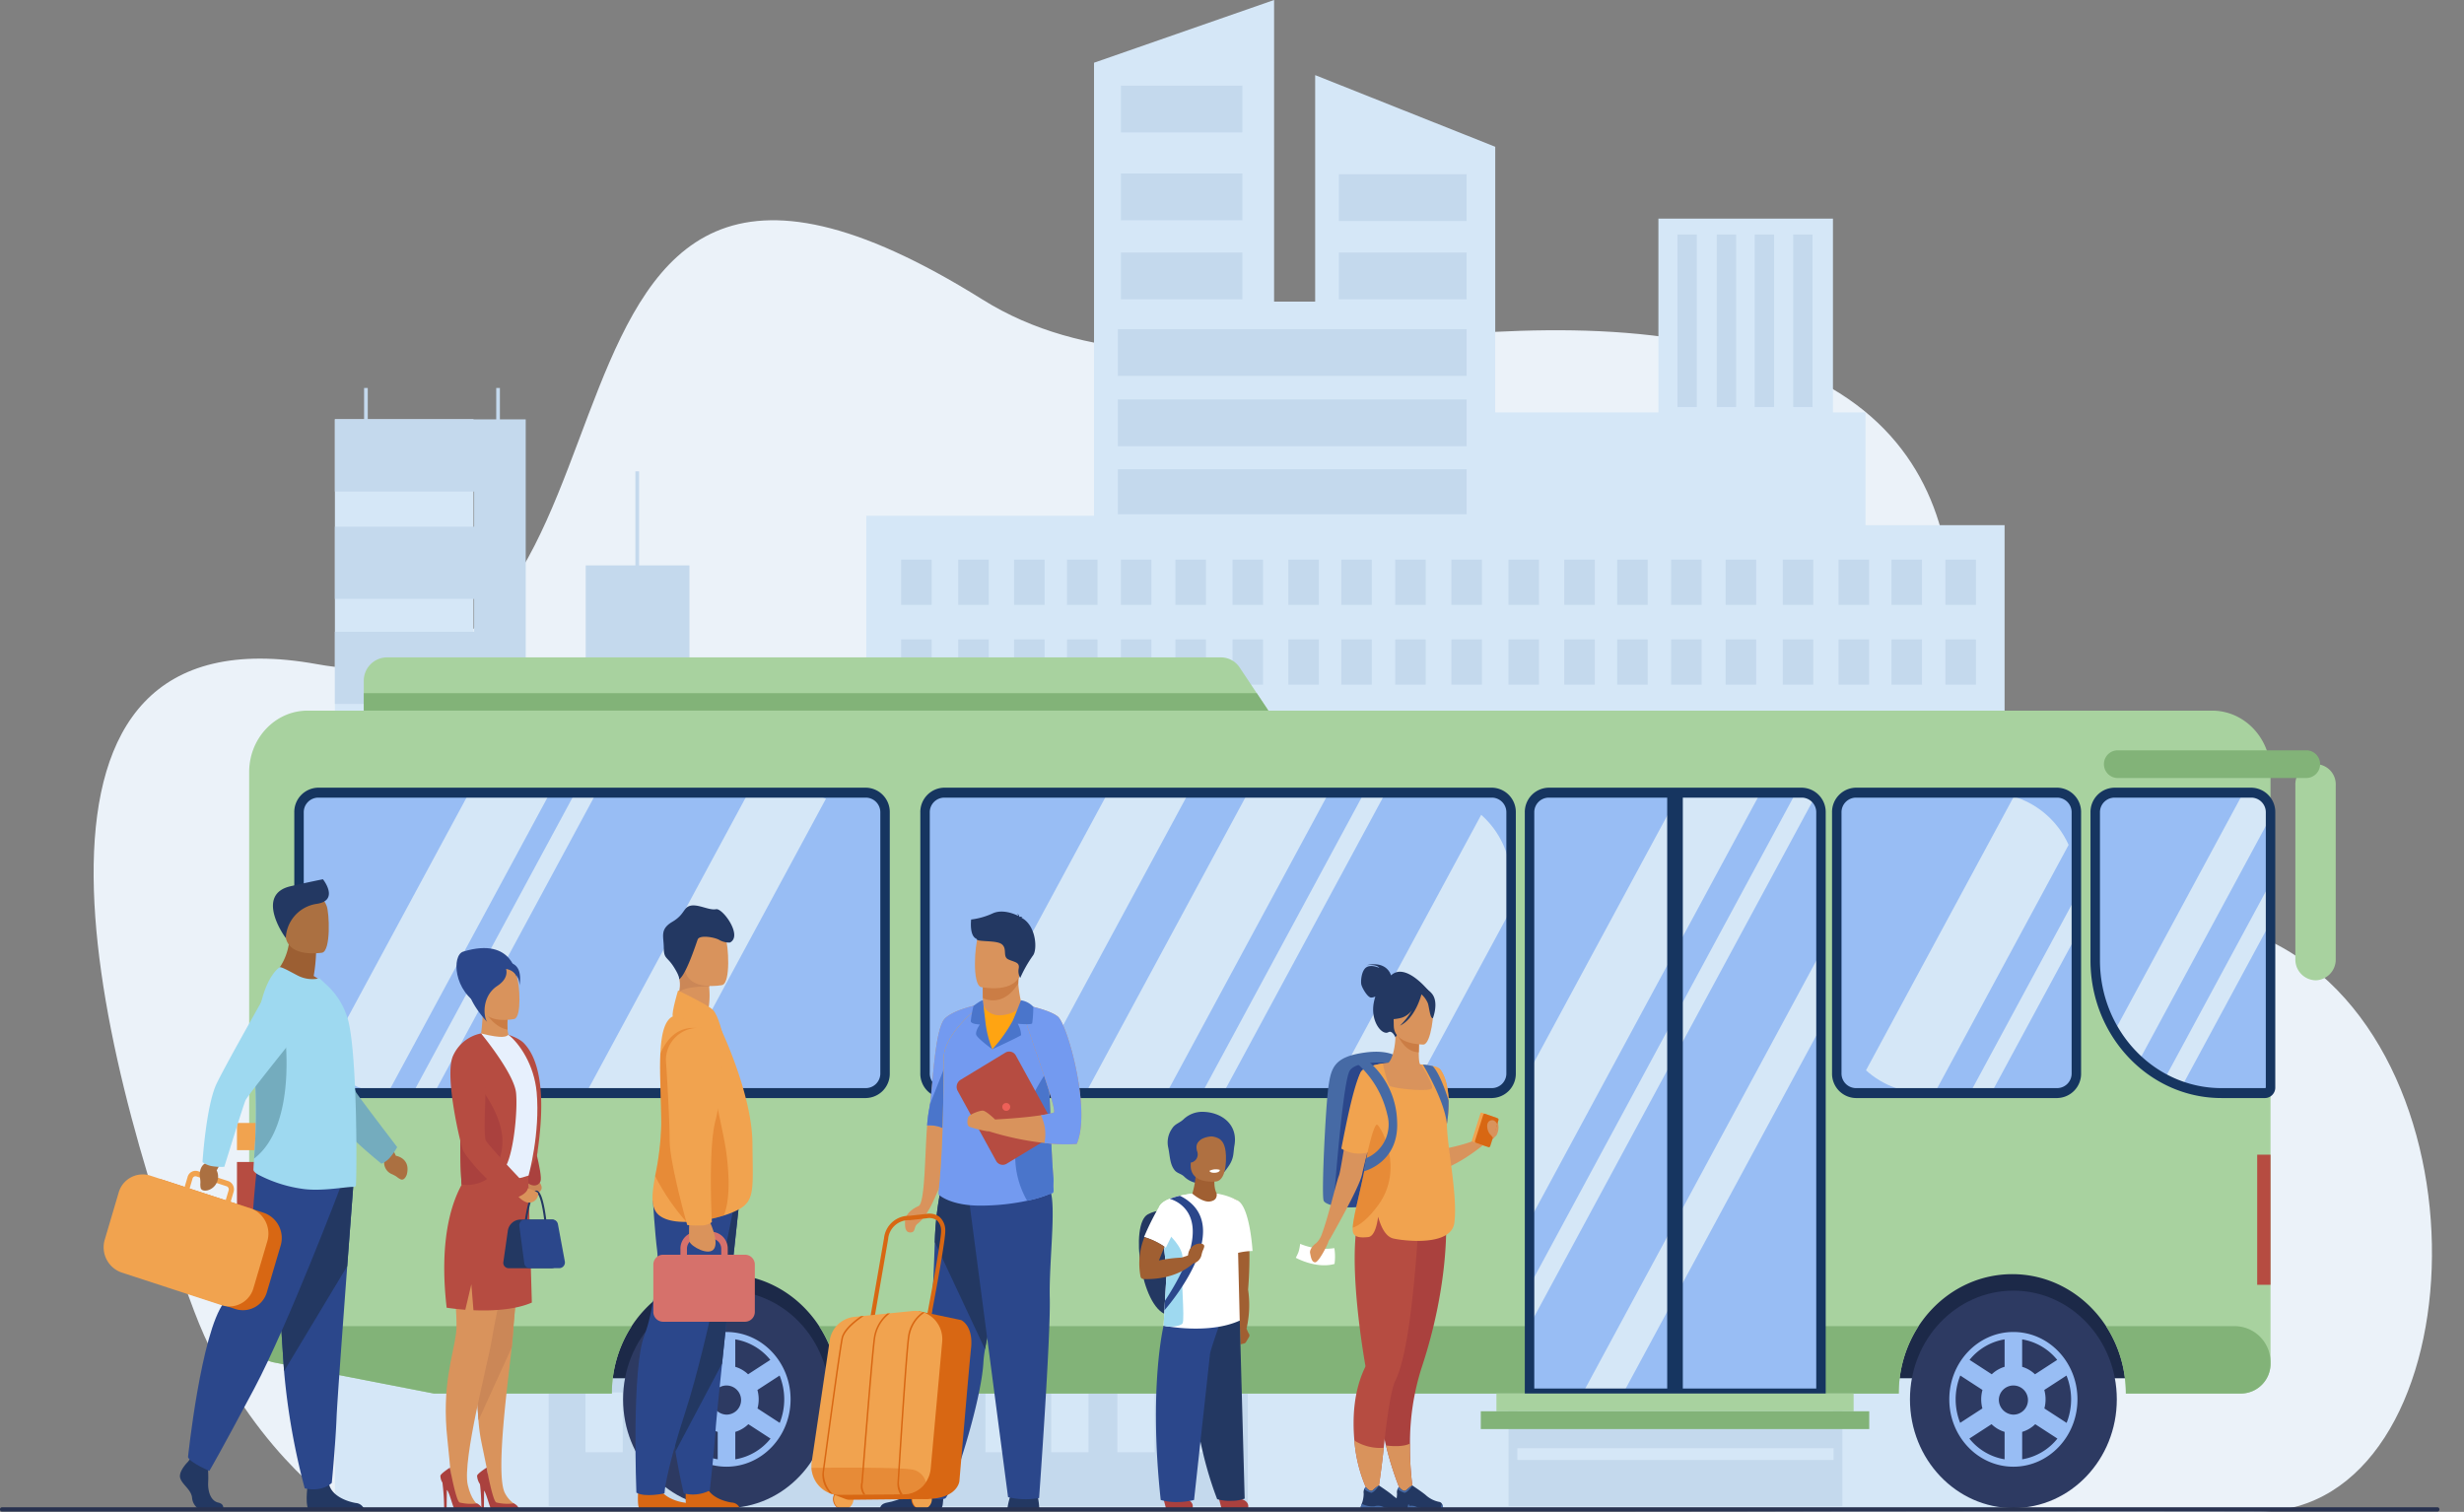 <svg xmlns="http://www.w3.org/2000/svg" xmlns:xlink="http://www.w3.org/1999/xlink" width="557.086" height="341.8" viewBox="0 0 557.086 341.8"><rect x="0" y="0" width="557.086" height="341.8" fill="#808080" stroke="none"/><defs><style>.a{fill:none;}.b{clip-path:url(#a);}.c{clip-path:url(#b);}.d{fill:#ebf2f9;}.e{fill:#d5e7f7;}.f{fill:#c4d9ed;}.g{fill:#1c2948;}.h{fill:#2d3a62;}.i{fill:#98bdf4;}.j{fill:#a8d29f;}.k{fill:#82b378;}.l{fill:#b64c41;}.m{fill:#f1a34f;}.n{fill:#163560;}.o{clip-path:url(#c);}.p{clip-path:url(#d);}.q{clip-path:url(#e);}.r{clip-path:url(#f);}.s{clip-path:url(#g);}.t{fill:#d9935c;}.u{fill:#fff;}.v{fill:#466aa5;}.w{fill:#2b478b;}.x{fill:#233862;}.y{fill:#cb7d45;}.z{fill:#aa413e;}.aa{fill:#d86713;}.ab{opacity:0.4;}.ac{clip-path:url(#i);}.ad{fill:#cb8757;}.ae{fill:#e7f0fd;}.af{fill:#da935b;}.ag{fill:#739af0;}.ah{fill:#4a75cb;}.ai{fill:#ffa412;}.aj{fill:#ed6058;}.ak{clip-path:url(#j);}.al{fill:#ab7041;}.am{fill:#9c5f33;}.an{fill:#74acbe;}.ao{fill:#9ed9f0;}.ap{clip-path:url(#k);}.aq{fill:#d6716b;}.ar{fill:#a05f32;}.as{fill:#af7041;}.at{fill:#283250;}</style><clipPath id="a"><rect class="a" width="557.086" height="341.8"/></clipPath><clipPath id="b"><rect class="a" width="557.086" height="341.799"/></clipPath><clipPath id="c"><path class="a" d="M20,0h92.5a20,20,0,0,1,20,20V47.918a20,20,0,0,1-20,20H20a20,20,0,0,1-20-20V20A20,20,0,0,1,20,0Z"/></clipPath><clipPath id="d"><path class="a" d="M20,0H34.169a20,20,0,0,1,20,20V47.919a20,20,0,0,1-20,20H20a20,20,0,0,1-20-20V20A20,20,0,0,1,20,0Z"/></clipPath><clipPath id="e"><path class="a" d="M2218.55,797a4.392,4.392,0,0,0-4.279,4.5v33.427c0,16.565,12.777,29.993,28.538,29.993h11.1V801.5a4.392,4.392,0,0,0-4.279-4.5Z" transform="translate(-2214.271 -797.003)"/></clipPath><clipPath id="f"><rect class="a" width="132.496" height="67.918" rx="20"/></clipPath><clipPath id="g"><path class="a" d="M1646.044,797h-25.32a4.392,4.392,0,0,0-4.279,4.5V932.838h65.892V801.5a4.392,4.392,0,0,0-4.279-4.5Z" transform="translate(-1616.445 -797.003)"/></clipPath><clipPath id="i"><rect class="a" width="8.557" height="23.312"/></clipPath><clipPath id="j"><rect class="a" width="25.873" height="6.122"/></clipPath><clipPath id="k"><rect class="a" width="16.609" height="43.86"/></clipPath></defs><g class="b"><g transform="translate(0 0.001)"><g class="c"><path class="d" d="M149.462,321.824c84.709,15.367,35.042-154.572,150.44-82.438,45.892,28.686,111.972-6.028,175.254,12.946,58.117,17.425,43.8,74.6,38.177,93.309-11.359,37.789,45.213,22.717,78,38.953,51.436,25.468,46.018,128.371-2.574,128.8s-434.6-1.079-434.6-1.079S132.96,497.891,121.7,468.165c-23.082-60.939-46.83-159.872,27.761-146.341" transform="translate(-77.772 -171.67)"/><path class="e" d="M699.982,118.724V93.242h-7.36V49.427H653.16V93.242H616.266V33.184l-40.713-16.2v51.2h-9.284V0L525.556,14.184V116.605H474.067v60.5H454.828v15.241h-44.19V166.1H385.267V94.786H353.925v246.19h377.5V118.724Z" transform="translate(-278.208 -0.004)"/><rect class="f" width="27.464" height="10.57" transform="translate(253.432 19.366)"/><rect class="f" width="27.464" height="10.57" transform="translate(253.432 39.224)"/><rect class="f" width="27.464" height="10.57" transform="translate(253.432 57.09)"/><rect class="f" width="31.922" height="16.316" transform="translate(75.717 142.827)"/><rect class="f" width="31.617" height="16.316" transform="translate(75.717 192.911)"/><rect class="f" width="31.617" height="16.316" transform="translate(75.717 217.558)"/><rect class="f" width="31.617" height="16.316" transform="translate(75.202 243.345)"/><rect class="f" width="31.617" height="16.316" transform="translate(75.202 268.599)"/><rect class="f" width="31.617" height="16.316" transform="translate(75.202 294.385)"/><rect class="f" width="28.886" height="10.57" transform="translate(302.706 57.09)"/><rect class="f" width="28.886" height="10.57" transform="translate(302.706 39.385)"/><rect class="f" width="78.86" height="10.571" transform="translate(252.733 74.412)"/><rect class="f" width="78.86" height="10.57" transform="translate(252.733 90.306)"/><rect class="f" width="78.86" height="10.166" transform="translate(252.733 106.093)"/><rect class="f" width="31.617" height="16.316" transform="translate(75.717 168.263)"/><rect class="f" width="6.902" height="10.224" transform="translate(203.743 126.517)"/><rect class="f" width="6.902" height="10.224" transform="translate(216.649 126.517)"/><rect class="f" width="6.902" height="10.224" transform="translate(229.267 126.517)"/><rect class="f" width="6.902" height="10.224" transform="translate(241.23 126.517)"/><rect class="f" width="6.902" height="10.224" transform="translate(253.423 126.517)"/><rect class="f" width="6.902" height="10.224" transform="translate(265.755 126.517)"/><rect class="f" width="6.902" height="10.224" transform="translate(278.662 126.517)"/><rect class="f" width="6.902" height="10.224" transform="translate(291.279 126.517)"/><rect class="f" width="6.902" height="10.224" transform="translate(303.243 126.517)"/><rect class="f" width="6.902" height="10.224" transform="translate(315.435 126.517)"/><rect class="f" width="6.902" height="10.224" transform="translate(328.141 126.517)"/><rect class="f" width="6.902" height="10.224" transform="translate(341.048 126.517)"/><rect class="f" width="6.902" height="10.224" transform="translate(353.665 126.517)"/><rect class="f" width="6.902" height="10.224" transform="translate(365.628 126.517)"/><rect class="f" width="6.902" height="10.224" transform="translate(377.821 126.517)"/><rect class="f" width="6.902" height="10.224" transform="translate(390.154 126.517)"/><rect class="f" width="6.902" height="10.224" transform="translate(403.06 126.517)"/><rect class="f" width="6.902" height="10.224" transform="translate(415.678 126.517)"/><rect class="f" width="6.902" height="10.224" transform="translate(427.641 126.517)"/><rect class="f" width="6.902" height="10.224" transform="translate(439.834 126.517)"/><rect class="f" width="6.902" height="10.224" transform="translate(203.743 144.559)"/><rect class="f" width="6.902" height="10.224" transform="translate(216.649 144.559)"/><rect class="f" width="6.902" height="10.224" transform="translate(229.267 144.559)"/><rect class="f" width="6.902" height="10.224" transform="translate(241.23 144.559)"/><rect class="f" width="6.902" height="10.224" transform="translate(253.423 144.559)"/><rect class="f" width="6.902" height="10.224" transform="translate(265.755 144.559)"/><rect class="f" width="6.902" height="10.224" transform="translate(278.662 144.559)"/><rect class="f" width="6.902" height="10.224" transform="translate(291.279 144.559)"/><rect class="f" width="6.902" height="10.224" transform="translate(303.243 144.559)"/><rect class="f" width="6.902" height="10.224" transform="translate(315.435 144.559)"/><rect class="f" width="6.902" height="10.224" transform="translate(328.141 144.559)"/><rect class="f" width="6.902" height="10.224" transform="translate(341.048 144.559)"/><rect class="f" width="6.902" height="10.224" transform="translate(353.665 144.559)"/><rect class="f" width="6.902" height="10.224" transform="translate(365.628 144.559)"/><rect class="f" width="6.902" height="10.224" transform="translate(377.821 144.559)"/><rect class="f" width="6.902" height="10.224" transform="translate(390.154 144.559)"/><rect class="f" width="6.902" height="10.224" transform="translate(403.06 144.559)"/><rect class="f" width="6.902" height="10.224" transform="translate(415.678 144.559)"/><rect class="f" width="6.902" height="10.224" transform="translate(427.641 144.559)"/><rect class="f" width="6.902" height="10.224" transform="translate(439.834 144.559)"/><rect class="f" width="6.902" height="10.224" transform="translate(203.743 162.324)"/><rect class="f" width="6.902" height="10.224" transform="translate(216.649 162.324)"/><rect class="f" width="6.902" height="10.224" transform="translate(229.267 162.324)"/><rect class="f" width="6.902" height="10.224" transform="translate(241.23 162.324)"/><rect class="f" width="6.902" height="10.224" transform="translate(253.423 162.324)"/><rect class="f" width="6.902" height="10.224" transform="translate(265.755 162.324)"/><rect class="f" width="6.902" height="10.224" transform="translate(278.662 162.324)"/><rect class="f" width="6.902" height="10.224" transform="translate(291.279 162.324)"/><rect class="f" width="6.902" height="10.224" transform="translate(303.243 162.324)"/><rect class="f" width="6.902" height="10.224" transform="translate(315.435 162.324)"/><rect class="f" width="6.902" height="10.224" transform="translate(328.141 162.324)"/><rect class="f" width="6.902" height="10.224" transform="translate(341.048 162.324)"/><rect class="f" width="6.902" height="10.224" transform="translate(353.665 162.324)"/><rect class="f" width="6.902" height="10.224" transform="translate(365.628 162.324)"/><rect class="f" width="6.902" height="10.224" transform="translate(377.821 162.324)"/><rect class="f" width="6.902" height="10.224" transform="translate(390.154 162.324)"/><rect class="f" width="6.902" height="10.224" transform="translate(403.06 162.324)"/><rect class="f" width="6.902" height="10.224" transform="translate(415.678 162.324)"/><rect class="f" width="6.902" height="10.224" transform="translate(427.641 162.324)"/><rect class="f" width="6.902" height="10.224" transform="translate(439.834 162.324)"/><rect class="f" width="6.902" height="10.224" transform="translate(203.743 181.2)"/><rect class="f" width="6.902" height="10.224" transform="translate(216.649 181.2)"/><rect class="f" width="6.902" height="10.224" transform="translate(229.267 181.2)"/><rect class="f" width="6.902" height="10.224" transform="translate(241.23 181.2)"/><rect class="f" width="6.902" height="10.224" transform="translate(253.423 181.2)"/><rect class="f" width="6.902" height="10.224" transform="translate(265.755 181.2)"/><rect class="f" width="6.902" height="10.224" transform="translate(278.662 181.2)"/><rect class="f" width="6.902" height="10.224" transform="translate(291.279 181.2)"/><rect class="f" width="6.902" height="10.224" transform="translate(303.243 181.2)"/><rect class="f" width="6.902" height="10.224" transform="translate(315.435 181.2)"/><rect class="f" width="6.902" height="10.224" transform="translate(328.141 181.2)"/><rect class="f" width="6.902" height="10.224" transform="translate(341.048 181.2)"/><rect class="f" width="6.902" height="10.224" transform="translate(353.665 181.2)"/><rect class="f" width="6.902" height="10.224" transform="translate(365.628 181.2)"/><rect class="f" width="6.902" height="10.224" transform="translate(377.821 181.2)"/><rect class="f" width="6.902" height="10.224" transform="translate(390.154 181.2)"/><rect class="f" width="6.902" height="10.224" transform="translate(403.06 181.2)"/><rect class="f" width="6.902" height="10.224" transform="translate(415.678 181.2)"/><rect class="f" width="6.902" height="10.224" transform="translate(427.641 181.2)"/><rect class="f" width="6.902" height="10.224" transform="translate(439.834 181.2)"/><rect class="f" width="6.902" height="10.224" transform="translate(203.743 199.242)"/><rect class="f" width="6.902" height="10.224" transform="translate(216.649 199.242)"/><rect class="f" width="6.902" height="10.224" transform="translate(229.267 199.242)"/><rect class="f" width="6.902" height="10.224" transform="translate(241.23 199.242)"/><rect class="f" width="6.902" height="10.224" transform="translate(253.423 199.242)"/><rect class="f" width="6.902" height="10.224" transform="translate(265.755 199.242)"/><rect class="f" width="6.902" height="10.224" transform="translate(278.662 199.242)"/><rect class="f" width="6.902" height="10.224" transform="translate(291.279 199.242)"/><rect class="f" width="6.902" height="10.224" transform="translate(303.243 199.242)"/><rect class="f" width="6.902" height="10.224" transform="translate(315.435 199.242)"/><rect class="f" width="6.902" height="10.224" transform="translate(328.141 199.242)"/><rect class="f" width="6.902" height="10.224" transform="translate(341.048 199.242)"/><rect class="f" width="6.902" height="10.224" transform="translate(353.665 199.242)"/><rect class="f" width="6.902" height="10.224" transform="translate(365.628 199.242)"/><rect class="f" width="6.902" height="10.224" transform="translate(377.821 199.242)"/><rect class="f" width="6.902" height="10.224" transform="translate(390.154 199.242)"/><rect class="f" width="6.902" height="10.224" transform="translate(403.06 199.242)"/><rect class="f" width="6.902" height="10.224" transform="translate(427.641 199.242)"/><rect class="f" width="6.902" height="10.224" transform="translate(415.678 199.242)"/><rect class="f" width="6.902" height="10.224" transform="translate(439.834 199.242)"/><rect class="f" width="6.902" height="10.224" transform="translate(203.743 217.007)"/><rect class="f" width="6.902" height="10.224" transform="translate(216.649 217.007)"/><rect class="f" width="6.902" height="10.224" transform="translate(229.267 217.007)"/><rect class="f" width="6.902" height="10.224" transform="translate(241.23 217.007)"/><rect class="f" width="6.902" height="10.224" transform="translate(253.423 217.007)"/><rect class="f" width="6.902" height="10.224" transform="translate(265.755 217.007)"/><rect class="f" width="6.902" height="10.224" transform="translate(278.662 217.007)"/><rect class="f" width="6.902" height="10.224" transform="translate(291.279 217.007)"/><rect class="f" width="6.902" height="10.224" transform="translate(303.243 217.007)"/><rect class="f" width="6.902" height="10.224" transform="translate(315.435 217.007)"/><rect class="f" width="6.902" height="10.224" transform="translate(328.141 217.007)"/><rect class="f" width="6.902" height="10.224" transform="translate(341.048 217.007)"/><rect class="f" width="6.902" height="10.224" transform="translate(353.665 217.007)"/><rect class="f" width="6.902" height="10.224" transform="translate(365.628 217.007)"/><rect class="f" width="6.902" height="10.224" transform="translate(377.821 217.007)"/><rect class="f" width="6.902" height="10.224" transform="translate(390.154 217.007)"/><rect class="f" width="6.902" height="10.224" transform="translate(403.06 217.007)"/><rect class="f" width="6.902" height="10.224" transform="translate(427.641 217.007)"/><rect class="f" width="6.902" height="10.224" transform="translate(439.834 217.007)"/><path class="f" d="M630.231,495.186V473.919h.832v21.267h11.387V521.43H619V495.186Z" transform="translate(-486.574 -367.361)"/><path class="f" d="M353.926,413.519V397.2h6.6v-7.1h.832v7.1H390.4v-7.1h.832v7.1h5.837v71.3H385.408V437.784H353.926V421.468h31.483v-7.949Z" transform="translate(-278.209 -302.39)"/><rect class="e" width="1.627" height="21.881" transform="translate(497.06 179.466)"/><rect class="f" width="158.067" height="97.177" transform="translate(124.046 243.345)"/><rect class="e" width="8.428" height="13.524" transform="translate(267.485 253.307)"/><rect class="e" width="8.428" height="13.524" transform="translate(252.624 253.307)"/><rect class="e" width="8.428" height="13.524" transform="translate(237.663 253.307)"/><rect class="e" width="8.428" height="13.524" transform="translate(222.802 253.307)"/><rect class="e" width="8.428" height="13.524" transform="translate(207.497 253.307)"/><rect class="e" width="8.428" height="13.524" transform="translate(192.635 253.307)"/><rect class="e" width="8.428" height="13.524" transform="translate(177.675 253.307)"/><rect class="e" width="8.428" height="13.524" transform="translate(162.814 253.307)"/><rect class="e" width="8.428" height="13.524" transform="translate(147.228 253.307)"/><rect class="e" width="8.428" height="13.524" transform="translate(132.367 253.307)"/><rect class="e" width="8.428" height="13.524" transform="translate(267.485 273.307)"/><rect class="e" width="8.428" height="13.524" transform="translate(252.624 273.307)"/><rect class="e" width="8.428" height="13.524" transform="translate(237.663 273.307)"/><rect class="e" width="8.428" height="13.524" transform="translate(222.802 273.307)"/><rect class="e" width="8.428" height="13.524" transform="translate(207.497 273.307)"/><rect class="e" width="8.428" height="13.524" transform="translate(192.635 273.307)"/><rect class="e" width="8.428" height="13.524" transform="translate(177.675 273.307)"/><rect class="e" width="8.428" height="13.524" transform="translate(162.814 273.307)"/><rect class="e" width="8.428" height="13.524" transform="translate(147.228 273.307)"/><rect class="e" width="8.428" height="13.524" transform="translate(132.367 273.307)"/><rect class="e" width="8.428" height="13.524" transform="translate(267.485 294.791)"/><rect class="e" width="8.428" height="13.524" transform="translate(252.624 294.791)"/><rect class="e" width="8.428" height="13.524" transform="translate(237.663 294.791)"/><rect class="e" width="8.428" height="13.524" transform="translate(222.802 294.791)"/><rect class="e" width="8.428" height="13.524" transform="translate(207.497 294.791)"/><rect class="e" width="8.428" height="13.524" transform="translate(192.635 294.791)"/><rect class="e" width="8.428" height="13.524" transform="translate(177.675 294.791)"/><rect class="e" width="8.428" height="13.524" transform="translate(162.814 294.791)"/><rect class="e" width="8.428" height="13.524" transform="translate(147.228 294.791)"/><rect class="e" width="8.428" height="13.524" transform="translate(132.367 294.791)"/><rect class="e" width="8.428" height="13.524" transform="translate(267.485 314.791)"/><rect class="e" width="8.428" height="13.524" transform="translate(252.624 314.791)"/><rect class="e" width="8.428" height="13.524" transform="translate(237.663 314.791)"/><rect class="e" width="8.428" height="13.524" transform="translate(222.802 314.791)"/><rect class="e" width="8.428" height="13.524" transform="translate(207.497 314.791)"/><rect class="e" width="8.428" height="13.524" transform="translate(192.635 314.791)"/><rect class="e" width="8.428" height="13.524" transform="translate(177.675 314.791)"/><rect class="e" width="8.428" height="13.524" transform="translate(162.814 314.791)"/><rect class="e" width="8.428" height="13.524" transform="translate(147.228 314.791)"/><rect class="e" width="8.428" height="13.524" transform="translate(132.367 314.791)"/><path class="f" d="M713.17,997.814H680.186V967.59l32.984,13.272Z" transform="translate(-534.671 -750.032)"/><path class="f" d="M1594.249,1216.957h75.484v-86.3l-75.484,27.464Z" transform="translate(-1253.184 -876.435)"/><rect class="e" width="71.496" height="2.666" transform="translate(343.059 284.545)"/><rect class="e" width="71.496" height="2.666" transform="translate(343.059 293.116)"/><rect class="e" width="71.496" height="2.667" transform="translate(343.059 301.687)"/><rect class="e" width="71.496" height="2.667" transform="translate(343.059 310.259)"/><rect class="e" width="71.496" height="2.667" transform="translate(343.059 318.83)"/><rect class="e" width="71.496" height="2.666" transform="translate(343.059 327.402)"/><rect class="f" width="6.343" height="25.787" transform="translate(139.172 217.558)"/><rect class="e" width="12.867" height="8.858" transform="translate(152.484 230.497)"/><rect class="f" width="4.374" height="39" transform="translate(405.424 53.021)"/><rect class="f" width="4.374" height="39" transform="translate(396.725 53.021)"/><rect class="f" width="4.374" height="39" transform="translate(388.143 53.021)"/><rect class="f" width="4.374" height="39" transform="translate(379.261 53.021)"/><rect class="g" width="359.579" height="29.508" transform="translate(135.171 282.084)"/><path class="h" d="M2065.239,1322.278c0,13.573-10.47,24.576-23.384,24.576s-23.383-11-23.383-24.576,10.469-24.576,23.383-24.576,23.384,11,23.384,24.576" transform="translate(-1586.65 -1005.919)"/><path class="i" d="M2074.542,1339.284c-8,0-14.488,6.817-14.488,15.227s6.487,15.227,14.488,15.227,14.488-6.817,14.488-15.227-6.487-15.227-14.488-15.227m1.984,1.669a12.883,12.883,0,0,1,7.923,4.635l-5.021,3.259a7.175,7.175,0,0,0-2.9-1.691Zm-3.969,0v6.2a7.172,7.172,0,0,0-2.9,1.691l-5.021-3.259a12.88,12.88,0,0,1,7.922-4.635m-10.048,18.876a14.395,14.395,0,0,1,.026-10.7l5.019,3.258a8.009,8.009,0,0,0-.019,4.18Zm10.048,8.24a12.886,12.886,0,0,1-7.966-4.688l5.015-3.255a7.171,7.171,0,0,0,2.951,1.74Zm-1.3-13.558a3.293,3.293,0,1,1,3.289,3.457,3.376,3.376,0,0,1-3.289-3.457m5.273,13.558v-6.2a7.173,7.173,0,0,0,2.951-1.74l5.015,3.255a12.886,12.886,0,0,1-7.966,4.688m5.021-11.5a8.012,8.012,0,0,0-.019-4.18l5.019-3.258a14.4,14.4,0,0,1,.027,10.7Z" transform="translate(-1619.337 -1038.152)"/><path class="h" d="M705.239,1322.278c0,13.573-10.469,24.576-23.383,24.576s-23.384-11-23.384-24.576,10.469-24.576,23.384-24.576,23.383,11,23.383,24.576" transform="translate(-517.602 -1005.919)"/><path class="i" d="M714.542,1339.284c-8,0-14.488,6.817-14.488,15.226s6.486,15.227,14.488,15.227,14.488-6.817,14.488-15.227-6.486-15.226-14.488-15.226m1.984,1.669a12.881,12.881,0,0,1,7.922,4.635l-5.021,3.259a7.172,7.172,0,0,0-2.9-1.691Zm-3.969,0v6.2a7.172,7.172,0,0,0-2.9,1.691l-5.021-3.259a12.88,12.88,0,0,1,7.922-4.635m-10.048,18.876a14.4,14.4,0,0,1,.026-10.7l5.019,3.258a8.011,8.011,0,0,0-.019,4.18Zm10.048,8.24a12.885,12.885,0,0,1-7.966-4.688l5.015-3.255a7.172,7.172,0,0,0,2.951,1.74Zm-1.3-13.558a3.293,3.293,0,1,1,3.289,3.457,3.376,3.376,0,0,1-3.289-3.457m5.274,13.558v-6.2a7.173,7.173,0,0,0,2.951-1.74l5.015,3.255a12.885,12.885,0,0,1-7.966,4.688m5.021-11.5a8.011,8.011,0,0,0-.019-4.18l5.019-3.258a14.4,14.4,0,0,1,.026,10.7Z" transform="translate(-550.288 -1038.152)"/><path class="j" d="M588.967,673.036H384.445v-6.624A5.282,5.282,0,0,1,389.591,661H578.269a5.076,5.076,0,0,1,4.214,2.305Z" transform="translate(-302.199 -512.381)"/><path class="k" d="M384.445,697v3.938H588.966L586.342,697Z" transform="translate(-302.199 -540.286)"/><path class="j" d="M707.109,714.517H276.535c-7.3,0-13.218,6.22-13.218,13.893V854.894a6.987,6.987,0,0,0,5.5,6.954l36.241,7.051h40.261c0-14.9,11.494-26.982,25.672-26.982S396.667,854,396.667,868.9H636.274c0-14.9,11.494-26.982,25.672-26.982S687.618,854,687.618,868.9h26.159a6.724,6.724,0,0,0,6.55-6.885V728.41c0-7.673-5.918-13.893-13.218-13.893" transform="translate(-206.984 -553.861)"/><path class="k" d="M2225.708,1333.406a27.821,27.821,0,0,1,4.478,15.227h26.159a6.724,6.724,0,0,0,6.55-6.885,8.147,8.147,0,0,0-7.937-8.342Z" transform="translate(-1749.552 -1033.595)"/><path class="k" d="M263.318,1333.406v1.222a6.987,6.987,0,0,0,5.5,6.953l36.241,7.052h40.261a27.82,27.82,0,0,1,4.478-15.227Z" transform="translate(-206.985 -1033.595)"/><path class="k" d="M865.708,1333.406a27.821,27.821,0,0,1,4.477,15.227h239.607a27.821,27.821,0,0,1,4.477-15.227Z" transform="translate(-680.503 -1033.595)"/><rect class="l" width="5.848" height="32.528" transform="translate(53.579 262.695)"/><rect class="m" width="5.848" height="6.146" transform="translate(53.579 253.875)"/><rect class="l" width="3.014" height="29.415" transform="translate(510.33 261.046)"/><path class="n" d="M981.89,864.922h123.939a4.392,4.392,0,0,0,4.279-4.5V801.5a4.392,4.392,0,0,0-4.279-4.5H981.89a4.392,4.392,0,0,0-4.279,4.5v58.924a4.392,4.392,0,0,0,4.279,4.5" transform="translate(-768.466 -617.802)"/><path class="n" d="M1945.434,864.922h45.612a4.392,4.392,0,0,0,4.279-4.5V801.5a4.392,4.392,0,0,0-4.279-4.5h-45.612a4.392,4.392,0,0,0-4.279,4.5v58.924a4.392,4.392,0,0,0,4.279,4.5" transform="translate(-1525.874 -617.802)"/><path class="n" d="M2242.808,864.922h11.1V801.5a4.392,4.392,0,0,0-4.279-4.5h-31.076a4.392,4.392,0,0,0-4.279,4.5v33.427c0,16.565,12.777,29.993,28.538,29.993" transform="translate(-1740.56 -617.802)"/><path class="i" d="M981.89,864.922h123.939a4.392,4.392,0,0,0,4.279-4.5V801.5a4.392,4.392,0,0,0-4.279-4.5H981.89a4.392,4.392,0,0,0-4.279,4.5v58.924a4.392,4.392,0,0,0,4.279,4.5" transform="translate(-768.466 -617.802)"/><path class="i" d="M1945.434,864.922h45.612a4.392,4.392,0,0,0,4.279-4.5V801.5a4.392,4.392,0,0,0-4.279-4.5h-45.612a4.392,4.392,0,0,0-4.279,4.5v58.924a4.392,4.392,0,0,0,4.279,4.5" transform="translate(-1525.874 -617.802)"/><path class="i" d="M2242.808,864.922h11.1V801.5a4.392,4.392,0,0,0-4.279-4.5h-31.076a4.392,4.392,0,0,0-4.279,4.5v33.427c0,16.565,12.777,29.993,28.538,29.993" transform="translate(-1740.56 -617.802)"/><path class="n" d="M320.285,864.922H444.224a4.392,4.392,0,0,0,4.279-4.5V801.5a4.392,4.392,0,0,0-4.279-4.5H320.285a4.392,4.392,0,0,0-4.279,4.5v58.924a4.392,4.392,0,0,0,4.279,4.5" transform="translate(-248.401 -617.802)"/><path class="i" d="M320.285,864.922H444.224a4.392,4.392,0,0,0,4.279-4.5V801.5a4.392,4.392,0,0,0-4.279-4.5H320.285a4.392,4.392,0,0,0-4.279,4.5v58.924a4.392,4.392,0,0,0,4.279,4.5" transform="translate(-248.401 -617.802)"/><path class="i" d="M1678.058,797h-57.334a4.392,4.392,0,0,0-4.279,4.5V932.838h65.892V801.5a4.392,4.392,0,0,0-4.279-4.5" transform="translate(-1270.631 -617.801)"/></g></g><g transform="translate(209.145 179.203)"><g class="o"><path class="e" d="M923.743,750.321H905.453L986,601.168h18.291Z" transform="translate(-920.89 -645.201)"/><path class="e" d="M1063.192,765.51H1044.9l80.542-149.153h18.291Z" transform="translate(-1030.506 -656.975)"/><path class="e" d="M1314.692,779.01H1296.4l80.542-149.153h18.29Z" transform="translate(-1228.201 -667.439)"/><path class="e" d="M1165.724,777.623H1160.9l80.542-149.153h4.823Z" transform="translate(-1121.689 -666.364)"/></g></g><g transform="translate(415.28 179.203)"><g class="p"><path class="e" d="M1902.8,716.153h-18.291L1965.049,567h18.291Z" transform="translate(-1896.626 -618.715)"/><path class="e" d="M2005.33,728.266h-4.823l80.542-149.153h4.823Z" transform="translate(-1987.809 -628.105)"/></g></g><g transform="translate(473.71 179.203)"><g class="q"><path class="e" d="M2140.865,704.039h-9.145l80.542-149.153h9.146Z" transform="translate(-2149.381 -609.325)"/><path class="e" d="M2209.8,716.153h-4.823L2285.515,567h4.823Z" transform="translate(-2206.962 -618.715)"/></g></g><g transform="translate(67.604 179.203)"><g class="r"><path class="e" d="M252.744,743.321H234.453L315,594.168h18.291Z" transform="translate(-251.9 -639.774)"/><path class="e" d="M547.744,743.321H529.453L610,594.168h18.291Z" transform="translate(-483.789 -639.774)"/><path class="e" d="M351.269,743.321h-4.816L427,594.168h4.816Z" transform="translate(-339.94 -639.774)"/></g></g><g transform="translate(345.814 179.203)"><g class="s"><path class="e" d="M1439.868,905.565h-18.291l80.542-149.153h18.291Z" transform="translate(-1463.266 -765.538)"/><path class="e" d="M1542.4,917.678h-4.823l80.542-149.153h4.823Z" transform="translate(-1554.45 -774.928)"/><path class="e" d="M1677.936,893.451h-9.145L1749.333,744.3h9.145Z" transform="translate(-1657.592 -756.149)"/></g></g><g transform="translate(0 0.001)"><g class="c"><rect class="n" width="3.53" height="135.835" transform="translate(376.939 179.202)"/><path class="n" d="M440.293,862.169H316.354a5.5,5.5,0,0,1-5.348-5.621V797.624A5.5,5.5,0,0,1,316.354,792H440.293a5.5,5.5,0,0,1,5.348,5.621v58.923a5.5,5.5,0,0,1-5.348,5.621M316.354,794.251a3.3,3.3,0,0,0-3.209,3.373v58.923a3.3,3.3,0,0,0,3.209,3.373H440.293a3.3,3.3,0,0,0,3.209-3.373V797.624a3.3,3.3,0,0,0-3.209-3.373Z" transform="translate(-244.471 -613.925)"/><path class="n" d="M1101.9,862.169H977.959a5.5,5.5,0,0,1-5.348-5.621V797.624A5.5,5.5,0,0,1,977.959,792H1101.9a5.5,5.5,0,0,1,5.348,5.621v58.923a5.5,5.5,0,0,1-5.348,5.621M977.959,794.251a3.3,3.3,0,0,0-3.209,3.373v58.923a3.3,3.3,0,0,0,3.209,3.373H1101.9a3.3,3.3,0,0,0,3.209-3.373V797.624a3.3,3.3,0,0,0-3.209-3.373Z" transform="translate(-764.536 -613.925)"/><path class="n" d="M1679.476,930.086h-68.031V797.624a5.5,5.5,0,0,1,5.348-5.621h57.334a5.5,5.5,0,0,1,5.349,5.621Zm-65.892-2.248h63.753V797.624a3.3,3.3,0,0,0-3.209-3.373h-57.334a3.3,3.3,0,0,0-3.209,3.373Z" transform="translate(-1266.701 -613.925)"/><path class="n" d="M1987.114,862.169H1941.5a5.5,5.5,0,0,1-5.348-5.621V797.624A5.5,5.5,0,0,1,1941.5,792h45.611a5.5,5.5,0,0,1,5.348,5.621v58.923a5.5,5.5,0,0,1-5.348,5.621M1941.5,794.251a3.3,3.3,0,0,0-3.209,3.373v58.923a3.3,3.3,0,0,0,3.209,3.373h45.611a3.3,3.3,0,0,0,3.209-3.373V797.624a3.3,3.3,0,0,0-3.209-3.373Z" transform="translate(-1521.944 -613.925)"/><path class="n" d="M2248.746,862.169h-9.868c-16.326,0-29.607-13.959-29.607-31.118V797.624a5.5,5.5,0,0,1,5.348-5.621H2245.7a5.5,5.5,0,0,1,5.348,5.621v62.13a2.361,2.361,0,0,1-2.3,2.415m-34.127-67.917a3.3,3.3,0,0,0-3.209,3.373v33.427c0,15.919,12.322,28.869,27.468,28.869h9.868a.163.163,0,0,0,.159-.167v-62.13a3.3,3.3,0,0,0-3.209-3.373Z" transform="translate(-1736.631 -613.925)"/><rect class="j" width="80.76" height="4.019" transform="translate(338.326 315.037)"/><rect class="k" width="87.82" height="4.02" transform="translate(334.796 319.057)"/><path class="j" d="M2430.341,817.2h0a4.685,4.685,0,0,1-4.564-4.8V773.134a4.57,4.57,0,1,1,9.128,0v39.273a4.685,4.685,0,0,1-4.564,4.8" transform="translate(-1906.819 -595.58)"/><path class="k" d="M2269.352,760.679h-42.929a3.133,3.133,0,0,1,0-6.258h42.929a3.133,3.133,0,0,1,0,6.258" transform="translate(-1747.773 -584.793)"/><path class="t" d="M1504.559,1075.86c.221-.718.389-1.239.473-1.5.038-.12.059-.183.059-.183a2.3,2.3,0,0,1,.179.215c.687.906,3.049,4.8,1.274,13.814-.26,1.326-.611,2.765-1.069,4.319,0,0,6.537-1.212,8.383-2.505.077-.2,1.038-3.193,1.769-3.6a4.759,4.759,0,0,1,2.384-.687,3.7,3.7,0,0,1,0,3.6,11.182,11.182,0,0,1-3.153,2.3s-7.307,6.143-12.382,5.981c-4.241-.134.433-16.412,2.083-21.759" transform="translate(-1179.682 -832.655)"/><path class="u" d="M1370.038,1252.457a9.858,9.858,0,0,0,.361-1.819,14.519,14.519,0,0,0,7.729.97,11.8,11.8,0,0,1,.043,3.576c-4.153,1.172-8.757-1.394-8.757-1.394a10.707,10.707,0,0,0,.625-1.334" transform="translate(-1076.448 -969.438)"/><path class="v" d="M1398.28,1091.144c.166.425.89.8,1.931,1.073l.3.074a16.759,16.759,0,0,0,8.845-.5c3.078-1.2,5.312-18.3,6.261-27.068.014-.135.029-.265.042-.4.3-2.837.465-4.7.465-4.7s-1.768-2.909-8.614-1.94-7.536,3.395-8.151,7.76-1.615,24.327-1.077,25.7" transform="translate(-1099.019 -819.713)"/><path class="w" d="M1409.26,1100.781a16.758,16.758,0,0,0,8.845-.5c3.078-1.2,5.312-18.3,6.261-27.068.015-.135.029-.266.042-.4-.7-2.541-1.225-4.165-1.225-4.165s-8.594-1.09-10.267,1.637c-1.462,2.384-3.232,24.866-3.656,30.493" transform="translate(-1107.77 -828.203)"/><path class="t" d="M1385.851,1086.14a4.886,4.886,0,0,0,1.177-1.768c1.563-4.08,3.365-12.017,3.961-13.477.216-.531.632-3.037,1.176-6.266.977-5.793,2.367-13.914,3.76-17.131a2.372,2.372,0,0,1,1.274-.989,21.175,21.175,0,0,1,5-1.165c.673-.567,1.6-3,1.59-6.711l.3.063,5.07,1.055s-.115,1.677-.119,3.257c0,1.317.072,2.564.356,2.722.365.035.58.057.58.057s4.227,6.171,4.583,11.91-3.385,8.232.028,19.7c3.485,11.713-20.2,4.327-18.9,1.261,2.354-5.548,3.48-7.118,3.52-8.863.028-1.226-.481-2.541-1.477-5.38-.088.341-.175.68-.261,1.013-.564,2.2-1.047,4.167-1.244,5.149-.6,3.016-7.253,14.609-7.253,14.609h0s-.2.141-.436.847-2.116,4.447-2.922,4.447-.974-1.27-1.142-2.082.739-1.835,1.377-2.258" transform="translate(-1088.271 -805.101)"/><path class="x" d="M1439.642,970.243c1.125-.724,2.921.141,2.921.141-.621-.918-2.887-.618-2.887-.618,4.526-1.012,5.461,2.037,5.535,2.308,3.275-3.106,8.517,3.515,8.517,3.515L1446.2,986.07s-.687-1.667-1.593-1.147c-1.414.811-4.147-2.473-3.274-6.793a11.976,11.976,0,0,1,.334-1.285,2.339,2.339,0,0,1-.938.244c-.823,0-2.065-2.206-2.233-2.947s.017-3.176,1.141-3.9" transform="translate(-1130.713 -751.56)"/><path class="y" d="M1481.3,1039.967s-.115,1.677-.119,3.257c-2.837-.084-4.337-2.8-4.952-4.312Z" transform="translate(-1160.414 -805.317)"/><path class="x" d="M1466.85,998.583a16.072,16.072,0,0,1-1.844-4.581c-.255-1.507.476-7.095,5.818-6.29a7.029,7.029,0,0,1,3.01,1.2c1.159.823,2.834,2.6.962,7.476l-.486,1.647Z" transform="translate(-1151.556 -765.569)"/><path class="t" d="M1479.4,1009.215s-6.713.116-6.718-4.278-.874-7.34,3.412-7.6,5.12,1.416,5.461,2.882-.409,8.852-2.156,9" transform="translate(-1157.566 -773.07)"/><path class="z" d="M1459.189,1274.954a72.032,72.032,0,0,0,4.231,12.474l2.214-.161a69.027,69.027,0,0,1-1.023-12.762,55.931,55.931,0,0,1,2.574-16.972c6.624-19.882,5.553-34.352,5.553-34.352l-12.456,1.531-.58.072c-.052,6.012-.2,14.175-.329,20.559-.114,5.741-.214,10.041-.214,10.041-2.395,5.421-1.525,13.072.03,19.571" transform="translate(-1145.827 -948.154)"/><path class="y" d="M1442.359,1139.115c1.258,3.652,1.906,5.142,1.875,6.523a17.022,17.022,0,0,1,11.253-7.511l-13.755-1.652a14.162,14.162,0,0,0,.627,2.64" transform="translate(-1133.295 -880.944)"/><path class="l" d="M1430.7,1264.322a33.318,33.318,0,0,0,3.87,13.228l1.057.809s1-5.66,1.709-12.394c.675-6.4,1.6-13.173,2.646-15.24,4.154-8.2,5.4-39.147,5.4-39.147l-12.629-.658c-1.27,2.244-1.823,5.925-1.955,10.11-.332,10.563,2.03,24.335,2.383,26.327a.008.008,0,0,0,0,0,.722.722,0,0,1-.083.445c-2.512,5.228-2.876,11.208-2.4,16.515" transform="translate(-1124.485 -938.649)"/><path class="x" d="M1466.563,1000.333c-2.821.762-4.044-.032-4.044-.032a7.657,7.657,0,0,1,2.612-4.96c3.485-2.824,5.885-1.247,6.033-1.014.439-.4,1.224-.688,2.262.634,1.556,1.983.172,5.487.172,5.487-.639.078-.789-2.226-1.124-3.345a5.5,5.5,0,0,0-1.464-2.05c-.131.509-1.483,5.444-4.857,7.083a16.279,16.279,0,0,0,2.7-3.46,4.8,4.8,0,0,1-2.285,1.657" transform="translate(-1149.635 -770.254)"/><path class="m" d="M1420.113,1106.432a3.3,3.3,0,0,0,.079,1.061c.269.889,1.192,1.294,3.422,1.051,1.364-.149,1.972-2.551,2.243-4.6q1.228,4.4,3.448,4.922c2.163.506,13.073,1.9,13.787-3.551.786-6-1.566-16.611-1.7-22.335a29.733,29.733,0,0,0,.4-5.3c-.091-4.077-1.229-6.363-2.105-7.283a2.894,2.894,0,0,0-1.492-.5c-.509-.091-1.213-.2-2.212-.335a3.513,3.513,0,0,0-.4-.032c.185.347,2.656,4.279,2.463,5.29-.2,1.059-8.965.106-9.57-.476s-1.561-5.041-1.561-5.041-3.1.357-4.621,1.517l.016.021a1.326,1.326,0,0,0-.4.441c-1.62,3.241-3.237,11.419-4.374,17.254a7.732,7.732,0,0,0,5.913.91c-.977,6.719-3.193,13.933-3.338,16.994" transform="translate(-1114.277 -828.869)"/><path class="v" d="M1503.752,1070.449l.014.024c.3.495,4.953,8.316,5.4,13.4a29.722,29.722,0,0,0,.4-5.3c-.6-1.921-2.052-6.19-3.6-7.787a9.791,9.791,0,0,0-2.213-.335" transform="translate(-1182.047 -829.763)"/><path class="m" d="M1555.489,1124.947l1.954-6.168a.193.193,0,0,1,.246-.13l3.078,1.077a.208.208,0,0,1,.123.259l-1.954,6.168a.193.193,0,0,1-.246.13l-3.078-1.077a.208.208,0,0,1-.123-.259" transform="translate(-1222.708 -867.118)"/><path class="aa" d="M1558.753,1125.963l1.859-5.867a.343.343,0,0,1,.437-.23l2.792.977a.368.368,0,0,1,.219.459l-1.859,5.867a.342.342,0,0,1-.437.23l-2.792-.977a.367.367,0,0,1-.218-.459" transform="translate(-1225.267 -868.055)"/><path class="t" d="M1431.353,1448.426a33.317,33.317,0,0,0,3.87,13.228l1.076,1.031s.982-5.882,1.69-12.616a10.876,10.876,0,0,1-6.636-1.643" transform="translate(-1125.137 -1122.754)"/><path class="t" d="M1464.756,1451.895a72.032,72.032,0,0,0,4.231,12.474l2.214-.161a69.027,69.027,0,0,1-1.023-12.762c-.751.4-2.3.8-5.422.449" transform="translate(-1151.394 -1125.095)"/><path class="x" d="M1474.354,1499.034h1.413c.473-.079.823-.222,1.308-.289a1.268,1.268,0,0,1,1.144.289l.013.015h6c.151-.226.006-.751-.136-1.138a.871.871,0,0,0-.562-.54,6.325,6.325,0,0,1-3.041-1.46c-.647-.614-3.123-2.259-3.123-2.259l-.013,0c-.054,0-.313.085-1.439,1.084-.583.516-1.574-.728-1.574-.728a1.478,1.478,0,0,0-.325.464,1.641,1.641,0,0,0-.129.969,6.554,6.554,0,0,1-.43,2.34c-.14.433-.258.74-.258.74s-.068.357,1.148.517" transform="translate(-1158.035 -1157.809)"/><path class="v" d="M1477.027,1494.469a4.4,4.4,0,0,0,1.522.807c.637.088,1.83-1.623,1.83-1.623l-.013,0c-.054,0-.313.084-1.439,1.084-.583.516-1.574-.729-1.574-.729a1.478,1.478,0,0,0-.326.464" transform="translate(-1161.039 -1157.808)"/><path class="v" d="M1474.354,1513.265h1.413c.473-.078.823-.222,1.308-.289a1.269,1.269,0,0,1,1.144.289l.013.015h6c.151-.226.006-.752-.136-1.138-.183-.17-.234.74-.334.885a25.481,25.481,0,0,1-5.175-.159,2.78,2.78,0,0,0-2.266-.291,5.236,5.236,0,0,1-2.862-.568c-.14.433-.258.74-.258.74s-.068.357,1.148.517" transform="translate(-1158.035 -1172.039)"/><path class="x" d="M1439.1,1499.034h1.413c.473-.079.823-.222,1.309-.289a1.268,1.268,0,0,1,1.144.289l.014.015h6c.151-.226.006-.751-.136-1.138a.87.87,0,0,0-.562-.54,6.327,6.327,0,0,1-3.041-1.46c-.647-.614-3.123-2.259-3.123-2.259l-.013,0c-.054,0-.313.085-1.439,1.084-.583.516-1.574-.728-1.574-.728a1.477,1.477,0,0,0-.326.464,1.639,1.639,0,0,0-.129.969,6.561,6.561,0,0,1-.43,2.34c-.14.433-.258.74-.258.74s-.068.357,1.148.517" transform="translate(-1130.325 -1157.809)"/><path class="v" d="M1441.774,1494.469a4.4,4.4,0,0,0,1.522.807c.638.088,1.83-1.623,1.83-1.623l-.013,0c-.054,0-.313.084-1.439,1.084-.582.516-1.574-.729-1.574-.729a1.475,1.475,0,0,0-.325.464" transform="translate(-1133.328 -1157.808)"/><path class="v" d="M1439.1,1513.265h1.413c.473-.078.823-.222,1.309-.289a1.269,1.269,0,0,1,1.144.289l.014.015h6c.151-.226.006-.752-.136-1.138-.182-.17-.234.74-.334.885a25.48,25.48,0,0,1-5.174-.159,2.781,2.781,0,0,0-2.267-.291,5.234,5.234,0,0,1-2.862-.568c-.14.433-.258.74-.258.74s-.068.357,1.148.517" transform="translate(-1130.325 -1172.039)"/><g class="ab" transform="translate(305.835 254.251)"><g class="ac"><path class="aa" d="M1429.573,1154.093c1.5-.526,3.421-1.925,5.731-5.062,6.114-8.3.519-18.065-.231-18.247s-2.162,6.314-2.162,6.314c-.977,6.719-3.193,13.933-3.338,16.994" transform="translate(-1429.572 -1130.78)"/></g></g><path class="v" d="M1436.816,1066.631a18.473,18.473,0,0,1,6.614,13.74c.461,9.336-7.536,11.235-7.536,11.235l.519-2.95a8.272,8.272,0,0,0,4.787-9.9,21.854,21.854,0,0,0-6.768-11.478Z" transform="translate(-1127.557 -826.804)"/><path class="t" d="M1573.947,1127.16s-.577-1.253-1.634-.747-.6,2.4.019,3.072a6.468,6.468,0,0,1,.788.97Z" transform="translate(-1235.445 -873.051)"/><path class="ad" d="M557.751,1185.3s1.017,1.22.423,1.98a1.913,1.913,0,0,1-2.653.687c-1-.727-1.269-3.435-.692-3.435a20.4,20.4,0,0,1,2.923.768" transform="translate(-435.896 -918.194)"/><path class="z" d="M554.164,1136.72s2.923,10.022,2.307,11.478-2.606,1.188-3.725-.537,1.418-10.94,1.418-10.94" transform="translate(-434.27 -881.134)"/><path class="l" d="M523.437,1037.242s4.505.857,6.176,2.613,5.613,6.937,3.133,24.209a6.073,6.073,0,0,1-5.769,5.707c-5.57.5-3.541-32.529-3.541-32.529" transform="translate(-411.172 -804.023)"/><path class="t" d="M513.614,1019.393a12.737,12.737,0,0,1-.013-2.211h0c.03-.371.066-.59.066-.59l-.066-.022-5.411-1.733-.134-.042c-.08,1.851-.182,3.222-.291,4.241a16.113,16.113,0,0,1-.363,2.277h6.58a9.784,9.784,0,0,1-.368-1.918" transform="translate(-398.851 -786.621)"/><path class="w" d="M496.065,959.845s-.621-9.315-12.131-5.788c-2.611.8-2.272,9.087,4.053,12.243Z" transform="translate(-379.199 -738.923)"/><path class="t" d="M476.218,1187.438c.775,5.668,5.972,20.4,5.821,25.492-.12,4.013-.057,13.282.447,19.44a39.787,39.787,0,0,0,.51,4.158c.447,2.271,1.02,4.887,1.329,6.535.687,3.7.328,5.86.888,7.846.617,2.172,7.7,1.775,5.569.457a6.471,6.471,0,0,1-2.419-2.761c-1.991-4.688.8-24.9,1.632-32.7.107-.973.183-1.748.214-2.278.277-4.813,3.421-36.882,3.421-36.882-7.635-4.463-18.182,5.021-17.413,10.688" transform="translate(-374.307 -911.265)"/><path class="ad" d="M476.219,1187.4c.775,5.668,5.972,20.4,5.821,25.492-.12,4.013-.057,13.282.447,19.44l7.51-16.46c.107-.973.183-1.748.214-2.278.277-4.813,3.5-36.894,3.5-36.894-7.636-4.463-18.261,5.033-17.492,10.7" transform="translate(-374.308 -911.227)"/><path class="t" d="M488.766,1177.278s-6.558,31.681-7.3,36.438-6.717,27.153-5.415,32.765c.768,3.311,2.107,4.29,2.107,4.29.315.607-4.872,1.813-5.291-.51-.532-2.949-.644-7.089-1.423-14.108-1.342-12.084,1.319-18.961,1.964-24.011s-2.166-21.1-.606-26.59c2.73-9.6,8.81-13.537,15.967-8.274" transform="translate(-370.29 -910.751)"/><path class="l" d="M470,1206.809s1.707.278,4.221.464l1.367-5.761.479,5.866c4.038.172,9.311-.04,13.2-1.728l-.838-29.008a20.969,20.969,0,0,1-12.4-1.174s-8.807,7.228-6.025,31.34" transform="translate(-369.02 -911.17)"/><path class="z" d="M465.794,1479.056a51.093,51.093,0,0,1,.386,6.055h.556l.051-4.411c.04.053.078.1.112.141.5.582,1.149,3.415,1.633,4.271h6.151a.627.627,0,0,0-.085-.536v0a2.879,2.879,0,0,0-.98-.823,10.651,10.651,0,0,1-3.926-.2c-.821-.216-2.21-7.883-2.21-7.883s-1.936,1.238-2.151,1.8a2.852,2.852,0,0,0,.464,1.583" transform="translate(-365.761 -1143.871)"/><path class="z" d="M504.753,1479.414c.222,1.6.3,3.967.323,5.158v0c0,.226.007.408.009.537h.556l.049-4.246c.494.627,1.139,3.4,1.615,4.246h6.151c.234-.7-1.064-1.362-1.064-1.362a10.65,10.65,0,0,1-3.926-.2c-.821-.216-2.21-7.883-2.21-7.883s-1.936,1.238-2.151,1.8a3.654,3.654,0,0,0,.65,1.942" transform="translate(-396.239 -1143.871)"/><path class="ae" d="M495.394,1070.208s5.171,3.751,12.981,1.007c0,0,2.669-9.594,1.828-18.831-.565-6.2-3.91-11.077-6.4-13-.392.365-1.08,1-6.18-.3,0,0-2.339,1.031-2.756,1.981-.888,2.029,2.093,25.114.523,29.144" transform="translate(-388.868 -805.45)"/><path class="l" d="M486.757,1073.241c2.306.5,4.082-1.212,6.81-2.033a9.226,9.226,0,0,0,2.312-1c2.438-1.576,3.623-13.243,3.2-17.659s-7.923-13.466-7.923-13.466c-1.732,1.351-2.056,4.494-3.1,8.619-2.5,9.926-1.3,25.539-1.3,25.539" transform="translate(-382.398 -805.45)"/><path class="z" d="M486.757,1102.955a8.283,8.283,0,0,0,6.81-2.033,14.922,14.922,0,0,0,2.23-5.555c1.241-6.436-3.654-13.421-7.736-17.95-2.5,9.925-1.3,25.539-1.3,25.539" transform="translate(-382.398 -835.164)"/><path class="y" d="M511.085,1014.982c.617,1.086,2.564,4.089,5.424,4.557a12.746,12.746,0,0,1-.013-2.211h0c.03-.371.066-.59.066-.59l-.066-.022Z" transform="translate(-401.746 -786.768)"/><path class="t" d="M512.878,984.387s-6.717,1.418-7.493-2.992-2.165-7.2,2.091-8.289,5.388.429,5.987,1.835,1.142,8.964-.585,9.447" transform="translate(-396.597 -754.018)"/><path class="w" d="M494.5,969a5.544,5.544,0,0,1,6.538-2.078,9.065,9.065,0,0,1,1.28-.1c4.385-.107,3.173,5.216,3.173,5.216a3.613,3.613,0,0,0-2.926-3.716l-.1-.029c.245.935.159,2.435-1.99,3.852-3.465,2.286-3.2,6.859-2.278,8.146,0,0-6.9-7.074-3.7-11.29" transform="translate(-388.045 -749.251)"/><path class="x" d="M554.917,1200.947c.546-2.431,1.164-3.7,1.889-3.874a.71.71,0,0,1,.6.142c.562.422,1.038,1.717,1.454,3.958.3,1.61.451,3.128.452,3.143l-.459.05c0-.015-.151-1.512-.446-3.1-.508-2.733-1.013-3.464-1.269-3.656a.26.26,0,0,0-.233-.064c-.978.237-1.826,4.362-2.13,6.907l-.458-.06c0-.017.208-1.72.6-3.446" transform="translate(-435.732 -927.902)"/><path class="x" d="M531.92,1235.816l1-7a2.941,2.941,0,0,1,2.859-2.586H542.9a1.194,1.194,0,0,1,1.163,1.223V1236a1.194,1.194,0,0,1-1.163,1.222H533.07a1.2,1.2,0,0,1-1.15-1.4" transform="translate(-418.114 -950.516)"/><path class="w" d="M550.042,1226.229h6.264a1.267,1.267,0,0,1,1.226,1.062l1.551,8.367a1.3,1.3,0,0,1-1.226,1.564h-6.7a1.271,1.271,0,0,1-1.237-1.131l-1.112-8.367a1.292,1.292,0,0,1,1.237-1.494" transform="translate(-431.387 -950.517)"/><path class="af" d="M545.785,1193.768s2.9.8,3.075,1.431a2.056,2.056,0,0,1-2.468,2.008c-1.643-.418-2.955-2.476-2.955-2.476Z" transform="translate(-427.177 -925.354)"/><path class="l" d="M482.919,1039.083a8.811,8.811,0,0,0-6.328,5.054c-2.047,4.469,1.762,20.43,2.313,21.507s6.948,9.682,12.382,10.427c0,0,2.309-.856,2.23-2.263,0,0-8.906-9.264-9.536-10.588s.249-15.854.171-17.758a47.3,47.3,0,0,0-1.231-6.378" transform="translate(-374.16 -805.45)"/><path class="t" d="M956.437,1058.5c.087-2.334,3.086-3.486,3.086-3.486,1.461-.929,1.376-11.816,1.911-18.227a33.246,33.246,0,0,1,.45-3.645c.857-4.052,1.117-18.386,3.687-20.638s8.54-3.2,8.54-3.2-1.922,10.816-4.019,22.113c-2.278,12.28-7.825,24.017-8.306,24.477l-.005,0a9.906,9.906,0,0,1-2.518,3.148c-.865.606-.4,1.818-1.442,1.94-1.377.161-1.429-1.268-1.384-2.486" transform="translate(-751.814 -782.367)"/><path class="t" d="M1038.6,985.829l0,.887a3.049,3.049,0,0,0,3.021,3.18c3.25.406,5.713-1.082,5.625-3.223a26.32,26.32,0,0,1-.636-4.167,10.178,10.178,0,0,1,.116-1.661l-6.3-.132-1.855.319Z" transform="translate(-816.39 -760.203)"/><path class="y" d="M1038.578,981.031l.024,4.8a5.111,5.111,0,0,0,2.27.527c2.895,0,4.766-2.231,5.744-3.85a10.138,10.138,0,0,1,.116-1.661l-6.3-.132Z" transform="translate(-816.39 -760.203)"/><path class="t" d="M1031.739,944.256s8.067,1.713,9-3.583,2.61-8.642-2.5-9.959-6.472.507-7.194,2.2-1.384,10.765.691,11.347" transform="translate(-809.918 -721.097)"/><path class="ag" d="M992.509,1009.305s-1.108,6.233-2.559,14.179c-.46,2.521-.955,5.213-1.46,7.935-2.054,4.232-3.818,7.11-4.362,6.568-1.111-1.1-3.061-1.239-4.3-1.2a33.234,33.234,0,0,1,.45-3.645c.068-.32.131-.7.193-1.142.719-5.1,1.126-17.423,3.494-19.5,2.57-2.251,8.54-3.2,8.54-3.2" transform="translate(-770.212 -782.367)"/><path class="ah" d="M984.128,1062.361c-1.111-1.1-3.061-1.239-4.3-1.2a33.229,33.229,0,0,1,.45-3.645c.068-.32.131-.7.193-1.141l6.16-15.627s-1.962,22.153-2.507,21.611" transform="translate(-770.212 -806.742)"/><path class="x" d="M1064.509,1501.016a16.913,16.913,0,0,1,1.032-4c.7-1.467,5.141-.534,5.141-.534s.888.8,1.079,4.536Z" transform="translate(-836.774 -1159.776)"/><path class="x" d="M943.374,1491.227c1.044-.67.439-5.529.439-5.529s-4.864-4.09-5.533-.959-4.621,4.537-6.87,4.921c-1.553.265-1.654,1.032-1.8,1.567Z" transform="translate(-730.731 -1149.987)"/><path class="w" d="M980.115,1225.22a24.681,24.681,0,0,0-.357,2.761c-.452,9.27-7.424,30.465-8.672,30.959-1.93.765-4.968-.861-6.558-1.394a1.439,1.439,0,0,1-.956-1.628c3.453-16.683,4.722-40.705,5.183-54.928a67.631,67.631,0,0,1,1.4-12.112s17.005-4.769,17.106,1.264c.089,5.338-5.633,26.272-7.149,35.077" transform="translate(-757.408 -920.178)"/><path class="x" d="M999.264,1225.22l-11.36-24.229a67.631,67.631,0,0,1,1.4-12.112s17-4.769,17.106,1.264c.089,5.338-5.633,26.272-7.149,35.077" transform="translate(-776.557 -920.178)"/><path class="w" d="M1023.318,1193.252l8.99,68.477a16.759,16.759,0,0,0,7.018.2s2.632-36.419,2.413-45.223,1.889-23.56-.481-25.187-17.939,1.734-17.939,1.734" transform="translate(-804.395 -923.266)"/><path class="ai" d="M1017.719,1050.613a1.383,1.383,0,0,1-1.322,1.467l-14.166.227-10.405.167c-.487.009,1.053-4.088,1.084-30.8.008-5.961,8.789-12.375,8.95-12.375l0,0c0,.858,1.287,2.443,3.27,2.579,2.353.162,5.241-1.068,5.241-2.493a6.6,6.6,0,0,1,.713.967c1.175,1.8,3.541,6.185,5.052,13.821,1.193,6.03.734,14.092,1.592,24.495.063.751-.03,1.419-.011,1.945" transform="translate(-779.564 -782.36)"/><path class="ag" d="M1017.2,1052.163a27.827,27.827,0,0,1-5.405,1.653,50.777,50.777,0,0,1-10.473,1.106c-6.886.046-9.493-2.448-9.493-2.448-.488.009,1.053-4.088,1.084-30.8.008-5.961,8.789-12.375,8.95-12.375l0,0s-.226,7.938,2.059,10.272c0,0,3.2-2.6,7.362-10.005,1.175,1.8,3.344,6.972,4.855,14.608a43.353,43.353,0,0,1,.644,5.07c.4,5.269.311,11.7.949,19.425.063.751-.03,1.419-.012,1.945.03.793.232,1.538-.523,1.55" transform="translate(-779.565 -782.361)"/><path class="ah" d="M1080.957,1103.679a27.814,27.814,0,0,1-5.405,1.653,20.177,20.177,0,0,1-2.7-10.033c-.328-8.543,7.394-19.544,7.394-19.544l.294,5c.4,5.269.311,11.7.949,19.425.063.751-.03,1.419-.011,1.945.029.793.232,1.538-.523,1.55" transform="translate(-843.325 -833.877)"/><path class="l" d="M1011.872,1063.693l10.139-6.152a1.7,1.7,0,0,1,2.383.671l8.678,15.8a1.885,1.885,0,0,1-.639,2.5l-10.139,6.153a1.7,1.7,0,0,1-2.383-.671l-8.678-15.8a1.885,1.885,0,0,1,.639-2.5" transform="translate(-794.711 -819.567)"/><path class="t" d="M1022.485,1035.281c.231-.667,2.5-1.534,3.281-1.534s2.77,1.954,2.817,2c.571-.028,6.178-.311,10.345-.952a25.054,25.054,0,0,0,2.867-.58c.956-.269-3.788-12.9-6.181-20.335-.571-1.773-1.008-3.25-1.2-4.191,0,0,.418.071,1.075.207,1.863.387,5.649,1.295,7.26,2.575,2.18,1.732,7.622,21.265,4.284,28.815a38.677,38.677,0,0,1-7.3-.221,67.209,67.209,0,0,1-12.565-2.65,1.784,1.784,0,0,1-.334,0,27.866,27.866,0,0,1-4.02-1c-.647-.267-.555-1.467-.323-2.134" transform="translate(-803.603 -782.663)"/><path class="ag" d="M1094.834,1041.908a38.677,38.677,0,0,1-7.3-.221,9.591,9.591,0,0,0-.8-6.269,25.2,25.2,0,0,0,2.867-.58c.956-.269-3.788-12.9-6.181-20.336-.191-2.4-.292-4.01-.292-4.01l.165.026c1.863.386,5.649,1.295,7.26,2.575,2.18,1.732,7.621,21.265,4.284,28.815" transform="translate(-851.407 -783.287)"/><path class="ah" d="M1048.713,1016.818s6.41-2.968,6.505-3.2a5.533,5.533,0,0,0-.762-2.568s3.078.3,3.269-.1a28.53,28.53,0,0,0,.254-3.735,4.849,4.849,0,0,0-2.792-1.468s-1.389,3.62-1.9,4.7a33.256,33.256,0,0,1-4.569,6.37" transform="translate(-824.357 -779.608)"/><path class="ah" d="M1029.284,1011a23.39,23.39,0,0,0,1.523,5.87s-3.348-2.451-3.633-3.251.809-2.351.809-2.351-2-.05-2.047-.75a23.6,23.6,0,0,1,.619-3.452s1.635-1.3,2.111-1.252Z" transform="translate(-806.451 -779.655)"/><path class="x" d="M1026.114,918.348a16.244,16.244,0,0,0,4.9-1.394c2.153-.984,4.87.1,5.752.588a1.423,1.423,0,0,0-.215-.558,1.242,1.242,0,0,1,.454.708c.041.031.059.053.048.061a1.447,1.447,0,0,1,.737.05s-.2-.03-.274.106a.131.131,0,0,1-.032.037c3.359,1.706,3.669,7.285,2.588,8.577a28.718,28.718,0,0,0-2.86,5.051,3.12,3.12,0,0,1-.332-2.193c.236-1.367-.887-1.367-2.306-1.988s-.237-2.361-1.478-3.417-5.794-.435-5.734-1.242c-1.69-.647-1.252-4.2-1.252-4.385" transform="translate(-806.552 -710.471)"/><path class="aj" d="M1060.129,1109.031a.89.89,0,1,1-.846.889.868.868,0,0,1,.846-.889" transform="translate(-832.665 -859.67)"/><path class="aa" d="M884.593,1498.421a2.367,2.367,0,0,1-1.162,3.047,2.17,2.17,0,0,1-2.9-1.221,2.367,2.367,0,0,1,1.161-3.047,2.17,2.17,0,0,1,2.9,1.221" transform="translate(-692.016 -1160.415)"/><path class="m" d="M885.535,1498.421a2.367,2.367,0,0,1-1.161,3.047,2.17,2.17,0,0,1-2.9-1.221,2.367,2.367,0,0,1,1.161-3.047,2.17,2.17,0,0,1,2.9,1.221" transform="translate(-692.756 -1160.415)"/><path class="aa" d="M967.455,1498.421a2.367,2.367,0,0,1-1.162,3.047,2.17,2.17,0,0,1-2.9-1.221,2.367,2.367,0,0,1,1.161-3.047,2.17,2.17,0,0,1,2.9,1.221" transform="translate(-757.151 -1160.415)"/><path class="m" d="M968.4,1498.421a2.367,2.367,0,0,1-1.161,3.047,2.17,2.17,0,0,1-2.9-1.221,2.367,2.367,0,0,1,1.161-3.047,2.17,2.17,0,0,1,2.9,1.221" transform="translate(-757.891 -1160.415)"/><path class="aa" d="M878.822,1494.293l3.14,1.185a2.718,2.718,0,0,0,.991.176l17.82-.192,1.945-3.39Z" transform="translate(-690.811 -1156.587)"/><path class="aa" d="M922.594,1225.838a5.667,5.667,0,0,1,5.772-5.089l3.723-.413a3.861,3.861,0,0,1,3.023.64,4.029,4.029,0,0,1,1.331,3.107c.089,1.819-2.086,13.584-3.081,18.843l6.664,1.4s2.8,1.2,2.248,6.363c-.489,4.544-2.635,30.043-2.635,30.043s-.448,5.306-11.231,3.767l2-42.193,2.02.424c1.3-6.861,3.138-17.055,3.063-18.6a3.079,3.079,0,0,0-.952-2.358,2.987,2.987,0,0,0-2.275-.457l-3.818.426-.038,0a4.656,4.656,0,0,0-4.869,4.2l0,.026-3.178,18.319-.937-.18Z" transform="translate(-722.727 -945.89)"/><path class="m" d="M887.062,1325.14l-2.586,28.555a6.633,6.633,0,0,1-1.094,3.107,6.055,6.055,0,0,1-4.98,2.734l-8.919.058-.221,0-5.586.036a5.875,5.875,0,0,1-1.618-.215c-.121-.033-.239-.07-.356-.111a6.35,6.35,0,0,1-3.972-4.362,6.743,6.743,0,0,1-.158-2.757l4.05-27.322a6.281,6.281,0,0,1,5.482-5.43l1.575-.158.375-.037h0l.316-.031,5.266-.529.646-.065,5.082-.51a5.858,5.858,0,0,1,2.287.221c.047.014.094.029.141.046l.294.105a6.481,6.481,0,0,1,3.974,6.664" transform="translate(-674.049 -1021.712)"/><g class="ab" transform="translate(183.459 331.799)"><g class="ak"><path class="aa" d="M883.421,1478.968a6.055,6.055,0,0,1-4.98,2.734l-8.919.058-.221,0-5.586.036a5.883,5.883,0,0,1-1.618-.214c-.121-.033-.239-.071-.356-.111a6.789,6.789,0,0,1-4.194-5.744s18.866-.26,22.81.38a3.879,3.879,0,0,1,3.064,2.859" transform="translate(-857.548 -1475.677)"/></g></g><path class="aa" d="M869.069,1358.626c.154-1.151,3.775-28.181,4.337-30.59.493-2.111,3.409-4.215,4.354-4.849l.376-.037h0l.316-.031c-.039.025-4.176,2.674-4.72,5-.559,2.393-4.294,30.273-4.331,30.555a6.644,6.644,0,0,0,2.02,4.724l-.283-.072c-.121-.033-.239-.07-.356-.111a5.988,5.988,0,0,1-1.714-4.59" transform="translate(-683.13 -1025.62)"/><path class="aa" d="M912.672,1326.01a8.881,8.881,0,0,1,3.037-5.47l.647-.065a8.485,8.485,0,0,0-3.352,5.587c-.568,3.928-2.789,32.463-2.811,32.751v.021l-.006.019a3.307,3.307,0,0,0,.592,2.6l-.224,0-.221,0a3.185,3.185,0,0,1-.475-2.692c.069-.882,2.249-28.858,2.813-32.755" transform="translate(-715.12 -1023.573)"/><path class="aa" d="M950.746,1324.853a8.084,8.084,0,0,1,3.338-5.663c.047.014.094.029.141.045l.294.106a7.066,7.066,0,0,0-1.617,1.4,8.237,8.237,0,0,0-1.822,4.162c-.568,3.926-2.329,32.366-2.347,32.652v.022l-.006.02a4.488,4.488,0,0,0,.832,2.8l-.562,0a4.8,4.8,0,0,1-.6-2.89c.057-.909,1.784-28.766,2.348-32.663" transform="translate(-745.479 -1022.576)"/><path class="x" d="M190.208,1469.856c.429,1.521,2.414,2.537,2.681,4.4a3.4,3.4,0,0,0,1.651,2.723h5.325c.126-.354.287-1.238-1.07-1.551-1.718-.4-2.364-2.583-2.257-4.612.045-.852.023-1.821-.016-2.66-.054-1.163-.144-2.075-.144-2.075l-3.649-.9-.382.518-.368.5s-2.2,2.143-1.77,3.666" transform="translate(-149.472 -1135.737)"/><path class="x" d="M324.6,1494.112H337.13a2.166,2.166,0,0,0-1.909-1.449c-1.924-.326-5.256-1.5-6-4.087-.023-.083-.045-.167-.063-.254-.59-2.763-4.881.846-4.881.846s-.013.11-.031.3c-.1.967-.332,4.005.357,4.648" transform="translate(-254.787 -1152.872)"/><path class="w" d="M306.673,1185.248s-.652,8.547-1.418,18.821c-1.041,13.957-2.293,31.1-2.417,34.348-.214,5.64-1.074,14.661-1.074,14.661s-2.038,2.143-6.116,1.24a154.242,154.242,0,0,1-4.672-26.5c-.016-.223-.032-.448-.048-.673-.966-13.87-2.467-43.078-2.467-43.078Z" transform="translate(-226.749 -917.832)"/><path class="x" d="M306.673,1185.248s-.652,8.547-1.418,18.821l-14.279,23.746c-.016-.223-.032-.448-.048-.673-.966-13.87-2.467-43.078-2.467-43.078Z" transform="translate(-226.749 -917.832)"/><path class="w" d="M233.127,1174.6s-11.749,30.955-19.474,45.5-10.14,18.607-10.14,18.607-4.426-1.861-4.828-3.13c0,0,2.954-28.084,8.128-34.93,2.923-3.869,6.357-15.478,6.518-19.537s1.046-12.094,1.046-12.094Z" transform="translate(-156.179 -906.171)"/><path class="al" d="M407.227,1155.838l.672,1.407s3.415.5,2.475,4.243c0,0-.506,1.54-1.448,1.052s-.478-.446-1.827-1.1a2.841,2.841,0,0,1-1.829-3.07l-.216-1.224Z" transform="translate(-318.398 -895.953)"/><path class="am" d="M296.847,946.13a38.091,38.091,0,0,0,.538-5.163l-5.961-5.049c.221,6.943-4.012,10.281-4.012,10.281s7.944,4.11,12.535,2.587a11.165,11.165,0,0,0-3.1-2.656" transform="translate(-225.925 -725.481)"/><path class="al" d="M307.262,912.406s-7.583,1.324-8.3-3.652-2.17-8.157,2.641-9.213,6.026.694,6.648,2.294.96,10.1-.995,10.57" transform="translate(-234.398 -697.034)"/><path class="x" d="M291.375,897.356a8.158,8.158,0,0,1,7.063-7.735c4.733-.733,1.867-4.889,1.326-5.548,0,0-3.618.725-7.321,1.58-7.772,1.793-1.889,10.712-1.067,11.7" transform="translate(-226.756 -685.293)"/><path class="an" d="M313.331,1034.8a13.649,13.649,0,0,0,1.766-2.516s-8.616-11.251-9.317-12.418-5.933-19.881-5.933-19.881l-13.233-2.817s11.046,23.95,12.875,26.87c3.024,4.825,12.07,12.006,12.07,12.006a5.42,5.42,0,0,0,1.771-1.243" transform="translate(-225.297 -772.956)"/><path class="ao" d="M290.977,1021.97a.722.722,0,0,1-.483.193c-1.724-.025-6.752.982-11.006.523a30.533,30.533,0,0,1-10.169-3.084c-.453-.213-1.495-.8-1.471-1.33.015-.582.07-1.427.139-2.49a139.985,139.985,0,0,0,.252-17.4c-.074-1.366-.113-2.721-.117-4.056-.035-9.945,1.823-18.83,5.594-21.791.322-.243,2.317.911,4.133,1.853a7.189,7.189,0,0,0,4.943.629l1.586,1.474a16.775,16.775,0,0,1,4.966,8.336c.782,3.31,1.241,9.279,1.495,15.465.115,2.8.207,5.631.231,8.313v.1c.022.266.022.557.022.822.093,6.886,0,12.346-.115,12.444" transform="translate(-210.546 -753.843)"/><path class="an" d="M268.5,1067.2a139.993,139.993,0,0,0,.252-17.4c-.074-1.366-.113-2.722-.117-4.056,1.571-4,2.855-6.908,2.855-6.908h3.959s2.9,20.836-6.948,28.361" transform="translate(-211.059 -805.264)"/><path class="aa" d="M124.068,1199.794l3.074-10.394a5.626,5.626,0,0,1,7.078-3.911l22.82,7.454a6.022,6.022,0,0,1,3.722,7.439l-3.074,10.394a5.625,5.625,0,0,1-7.078,3.911l-22.82-7.454a6.022,6.022,0,0,1-3.722-7.439" transform="translate(-97.326 -918.73)"/><path class="m" d="M109.846,1192.713l3.109-10.516a5.646,5.646,0,0,1,7.1-3.926l7.844,2.562.662-2.241a1.863,1.863,0,0,1,2.346-1.3l.448.146,4.081,1.333,2.286.747a1.892,1.892,0,0,1,1.1.965,2.041,2.041,0,0,1,.132,1.5l-.662,2.242,4.544,1.484a4.978,4.978,0,0,1,.509.2l.005,0,0,0,.024.011a6.079,6.079,0,0,1,3.194,7.256l-3.109,10.516a5.709,5.709,0,0,1-5.893,4.172h0a5.371,5.371,0,0,1-1.207-.246l-.011,0-22.77-7.437a6.043,6.043,0,0,1-3.735-7.466m27.33-8.851.662-2.242a.742.742,0,0,0-.46-.92l-2.221-.726-3.8-1.24-.8-.26a.661.661,0,0,0-.208-.034.7.7,0,0,0-.667.517l-.664,2.242Z" transform="translate(-86.145 -912.517)"/><path class="al" d="M215.693,1166.616l-.752,1.361a3.217,3.217,0,0,1-2.02,4.5s-1.5.4-1.631-.7.093-.664-.125-2.21.356-2.922,1.441-3.29l.856-.861Z" transform="translate(-165.953 -903.38)"/><path class="ao" d="M215.985,1020.319a12.35,12.35,0,0,0,2.971.174s4.232-13.741,4.777-15S236.3,989.385,236.3,989.385l-5.01-13.178s-13.008,22.836-14.328,26.045c-2.183,5.3-2.94,17.191-2.94,17.191a5.33,5.33,0,0,0,1.96.876" transform="translate(-168.238 -756.711)"/><path class="aa" d="M724.615,1493.947a2.686,2.686,0,0,0,.42,1.468h11.85a1.977,1.977,0,0,0-1.88-1.549c-1.869-.277-5.166-1.369-5.77-3.95s-4.567.893-4.567.893a20.4,20.4,0,0,0-.052,3.139" transform="translate(-569.561 -1154.174)"/><path class="aa" d="M674.515,1495.414h12.293a2.852,2.852,0,0,0-1.831-1.468,3.3,3.3,0,0,0-.39-.082c-1.872-.277-5.166-1.369-5.772-3.95s-4.567.893-4.567.893-.357,3.609.267,4.606" transform="translate(-529.923 -1154.174)"/><path class="w" d="M700.828,1207.358s.009.466.027,1.3c.111,5.407.55,26.31.967,37.965.017.424.032.834.047,1.233.008.21.016.423.024.632a132.363,132.363,0,0,0,1.712,15.563c.937,5.627,1.888,9.459,1.888,9.459a8.479,8.479,0,0,0,5.886-.667s.963-8.733,1.329-14.018c.12-1.715.708-7.567,1.446-14.686.572-5.505,1.234-11.768,1.841-17.464.032-.3.063-.607.1-.906.979-9.209,1.791-16.709,1.791-16.709l-6.315-.632Z" transform="translate(-550.896 -935.889)"/><path class="x" d="M703.7,1267.76l10.55-19.912c.572-5.505,1.234-11.768,1.84-17.464.032-.3.063-.607.1-.906.98-9.209,1.791-16.709,1.791-16.709l-6.315-.632-10.713.23Z" transform="translate(-550.995 -939.593)"/><path class="w" d="M693.711,1208.809s-5.9,30.668-10.713,45.469-4.87,18.913-4.87,18.913-4.414,1.005-6.358-.162c0,0-1.111-28.059,1.8-35.511,1.925-4.929,3.4-15.419,2.9-19.2s-.968-11.356-.968-11.356Z" transform="translate(-527.892 -935.584)"/><path class="t" d="M717.474,985.739l-6.564-1.946a28.661,28.661,0,0,0,1.5-5.855,9.17,9.17,0,0,0-.343-4.619c-.033-.079-.07-.157-.108-.232-.25-.491-.1-.716.236-.771a3.643,3.643,0,0,1,2.264.773,47.823,47.823,0,0,0,4.57,2.7l.008,0s.005.029.013.082v0c.021.134.061.416.1.809.184,1.84.34,6.119-1.678,9.051" transform="translate(-558.822 -753.685)"/><path class="m" d="M691.231,1066.118c1.4,1.038,3.594,1.413,6.015,1.374a31.489,31.489,0,0,0,8.46-1.448,19.286,19.286,0,0,0,3.348-1.354c3.738-2.05,3.208-4.776,3.118-14.983-.091-10.418-6.191-23.885-7.29-26.14-1.955-4.013-10.727-2.532-10.727-2.532-1.925.969-2.609,4.2-2.8,8.424-.208,4.69.2,10.6.2,16a63.862,63.862,0,0,1-1.383,11.668c-.755,4.245-1.144,7.355,1.059,9" transform="translate(-542.053 -791.253)"/><g class="ab" transform="translate(148.119 232.379)"><g class="ap"><path class="aa" d="M692.357,1067a50.034,50.034,0,0,0,7.074,10.369,31.476,31.476,0,0,0,8.46-1.448c1.053-2.649,1.514-7.071.541-14.371-.742-5.565-6.148-27.952-6.148-27.952-4.365-.6-7.079,1.9-8.74,5.738-.208,4.69.2,10.6.2,16A63.854,63.854,0,0,1,692.357,1067" transform="translate(-692.357 -1033.506)"/></g></g><path class="aq" d="M692.625,1243.685h3.963v-1.295a3.81,3.81,0,0,1,3.708-3.9h3.28a3.81,3.81,0,0,1,3.708,3.9v1.295h3.963a2.226,2.226,0,0,1,2.162,2.273v10.606a2.226,2.226,0,0,1-2.162,2.273H692.625a2.226,2.226,0,0,1-2.162-2.273v-10.606a2.226,2.226,0,0,1,2.162-2.273m13.188-1.295a2.3,2.3,0,0,0-2.238-2.352H700.3a2.3,2.3,0,0,0-2.238,2.352v1.295h7.755Z" transform="translate(-542.749 -960.023)"/><path class="af" d="M732.688,1223.052s2.283,4.627,1.141,6.427-5.218-.514-5.544-1.542,0-6,0-6Z" transform="translate(-572.366 -947.191)"/><path class="m" d="M703.752,1040.353s.849,12.734.838,18,3.978,19.28,3.978,19.28a26.369,26.369,0,0,0,3.675.082,4.124,4.124,0,0,0,1.9-.737s-.876-16.555.8-22.9,1.759-19.089,1.759-19.089-.928-2.751-6.486-1.883a7.3,7.3,0,0,0-6.465,7.246" transform="translate(-553.195 -800.686)"/><path class="m" d="M712.032,995.9s-1.5,4.97-1.2,5.859c0,0,8.114,1.148,11.406,4.521,0,0-1.07-4.844-2.387-6.055s-7.819-4.325-7.819-4.325" transform="translate(-558.729 -771.976)"/><path class="ad" d="M723.505,976.688h-.1c-.736-.006-5.322.01-6.609,1.155a.783.783,0,0,1-.132.1,9.171,9.171,0,0,0-.343-4.619c.047-.387.091-.733.128-1a3.643,3.643,0,0,1,2.264.773,47.829,47.829,0,0,0,4.571,2.7l.021.085v0Z" transform="translate(-563.075 -753.685)"/><path class="t" d="M728.975,945.053s-7.585,1.526-8.417-3.453-2.371-8.136,2.437-9.321,6.069.541,6.731,2.132,1.2,10.116-.751,10.642" transform="translate(-565.69 -722.356)"/><path class="x" d="M704.364,927.069s.394-.316-1.141-2.762-2.264-1.775-2.283-4.382-.942-4.172,1.937-5.869,2.42-3.269,4.147-3.645,4.239,1.12,5.72.8,6.125,6.036,3.151,7.539a4.531,4.531,0,0,1-2.352-.557c-.97-.629-4.53-1.264-4.946-.127s-2.671,8.12-4.232,9" transform="translate(-550.862 -705.661)"/><path class="x" d="M1215.055,1218.167s-5.389-2.578-9.466-.323-1.584,20.87,4.246,22.675c0,0,12.516,15.989,5.22-22.352" transform="translate(-946.094 -943.301)"/><path class="ar" d="M1300.894,1210.941a32.934,32.934,0,0,0-.251-6.125s1.831-.1,2.855,2.437c2.125,5.255,1.2,16.6,1.073,18.223a23.5,23.5,0,0,1-.354,8.8,9.866,9.866,0,0,0,.5,1.115.659.659,0,0,1,.053.072.688.688,0,0,1,.009.714l-.7,1.169a.631.631,0,0,1-.265.244.585.585,0,0,1-.109.041l-.869.216-.086-3.113s.007,0,.01,0c-.3-3.05-2.113-21.8-1.869-23.8m2.245,24.022.018-.025-.036.022c.008,0,.015.005.018,0" transform="translate(-1022.39 -933.917)"/><path class="z" d="M1229.279,1505.618l.693,2.628h5.851s1.742-3.359-6.544-2.628" transform="translate(-966.293 -1167.005)"/><path class="z" d="M1287.929,1505.618l.693,2.628h5.851s1.742-3.359-6.544-2.628" transform="translate(-1012.396 -1167.005)"/><path class="w" d="M1234.949,1121.709c.73-1.188,1.754-1.239,2.74-2.245a6.164,6.164,0,0,1,4.032-1.57c4.4,0,8.215,2.833,7.346,7.637-.276,1.526-.043,2.729-1.22,4.513-1.47,2.227-3.256,4.015-6.126,4.015a5.336,5.336,0,0,1-4.032-1.536c-.64-.635-1.557-.713-2.12-1.405-1.137-1.4-1.052-3.238-1.47-5.141a5.392,5.392,0,0,1,.85-4.267" transform="translate(-969.976 -866.541)"/><path class="ar" d="M1265.307,1170.848s-.966,3.924.987,5.593l-5.488,2.948-.723-3.815a19.681,19.681,0,0,0,.752-7.132Z" transform="translate(-990.508 -905.723)"/><path class="as" d="M1264.065,1152.552s-5.617.719-5.737-3.44,2.221-6.853,3.784-6.822c3.116.062,3.63,1.385,3.991,2.763s.547,7.206-2.039,7.5" transform="translate(-989.125 -885.451)"/><path class="x" d="M1269.092,1327.729l-11.1.964s-1.3,20.462,5.99,39.429a10.221,10.221,0,0,0,3.326.365,8.468,8.468,0,0,0,2.894-.489Z" transform="translate(-988.792 -1029.195)"/><path class="w" d="M1223.34,1332.956s-3.415,13.944-.646,39.393a12.014,12.014,0,0,0,3.636.475,15.376,15.376,0,0,0,3.9-.473l3.614-33.039c.138-.979,1.957-6.117,1.957-6.117Z" transform="translate(-960.266 -1033.247)"/><path class="u" d="M1225.846,1209.306l-.726-6.266c.11-.162.2-.3.309-.44,1.276-1.642,6.182-2.358,7.171-2.474.044.046,2.31,2.011,3.938,1.78,1.386-.185,1.624-.958,1.58-1.79a14.606,14.606,0,0,1,4.543,1.479c2.958,1.166,3.553,11.5,3.553,11.5a15.291,15.291,0,0,0-3.267.417l.366,15.313c-7.062,3.237-17.225,1.156-17.225,1.156l.022-.092.682-12.254-.638-5.6Z" transform="translate(-963.024 -930.276)"/><path class="u" d="M1278.138,1176.059s.122.519,1.352.423c0,0,1.033-.08.995-.651a3.176,3.176,0,0,0-2.347.228" transform="translate(-1004.7 -911.355)"/><path class="ao" d="M1233.035,1259.641c-.481.632-2.854.963-4.275.506l.7-12.346-.953-8.324.921-.449s4.042,3.407,3.569,6.123.657,13.678.039,14.49" transform="translate(-965.686 -960.437)"/><path class="u" d="M1209.079,1209.964a18.854,18.854,0,0,1,4.618,2.2,2.336,2.336,0,0,0,.293.228l4.372-8.811.814-1.688.748-1.6.066-.139a.945.945,0,0,0-.176.023,23.91,23.91,0,0,0-2.64.462,16.315,16.315,0,0,0-2.288.694h-.022a5.123,5.123,0,0,0-2.046,1.294c-.11.139-.2.278-.308.44a57.7,57.7,0,0,0-3.432,6.89" transform="translate(-950.415 -930.309)"/><path class="w" d="M1230.571,1228.214s15.2-17.087,5.5-24.648a10.157,10.157,0,0,0-2-1.249,16.3,16.3,0,0,0-2.288.694,7.272,7.272,0,0,1,3.476,2.243c2.354,2.751,3.454,8.6-4.554,20.786Z" transform="translate(-967.309 -931.982)"/><path class="w" d="M1258.859,1140.449s-4.8,0-3.7,3.46a1.882,1.882,0,0,1-1.617,2.522,25.238,25.238,0,0,1-1.112-3.5,4.03,4.03,0,0,1,.7-2.726c1.155-.892,5.729.242,5.729.242" transform="translate(-984.481 -883.571)"/><path class="ar" d="M1205.125,1243.905a15.377,15.377,0,0,1,4.536,2.169c-.754,1.823-1.252,3.094-1.252,3.094a31.344,31.344,0,0,1,5.02-.63h0c.172-.013,1.563-.492,1.563-.492a2.758,2.758,0,0,1,2.727-2.693s1.131.007.9.819-.256.459-.559,1.612a2.542,2.542,0,0,1-1.932,2.082c-4.031,3.562-9.582,3.591-11.255,3.509a.677.677,0,0,1-.621-.539,15.706,15.706,0,0,1,.874-8.931" transform="translate(-946.379 -964.218)"/><path class="at" d="M551.089,1516.481H.442a.455.455,0,0,1-.442-.465v-.036a.455.455,0,0,1,.442-.465H551.089a.455.455,0,0,1,.442.465v.036a.455.455,0,0,1-.442.465" transform="translate(0 -1174.758)"/></g></g></g></svg>